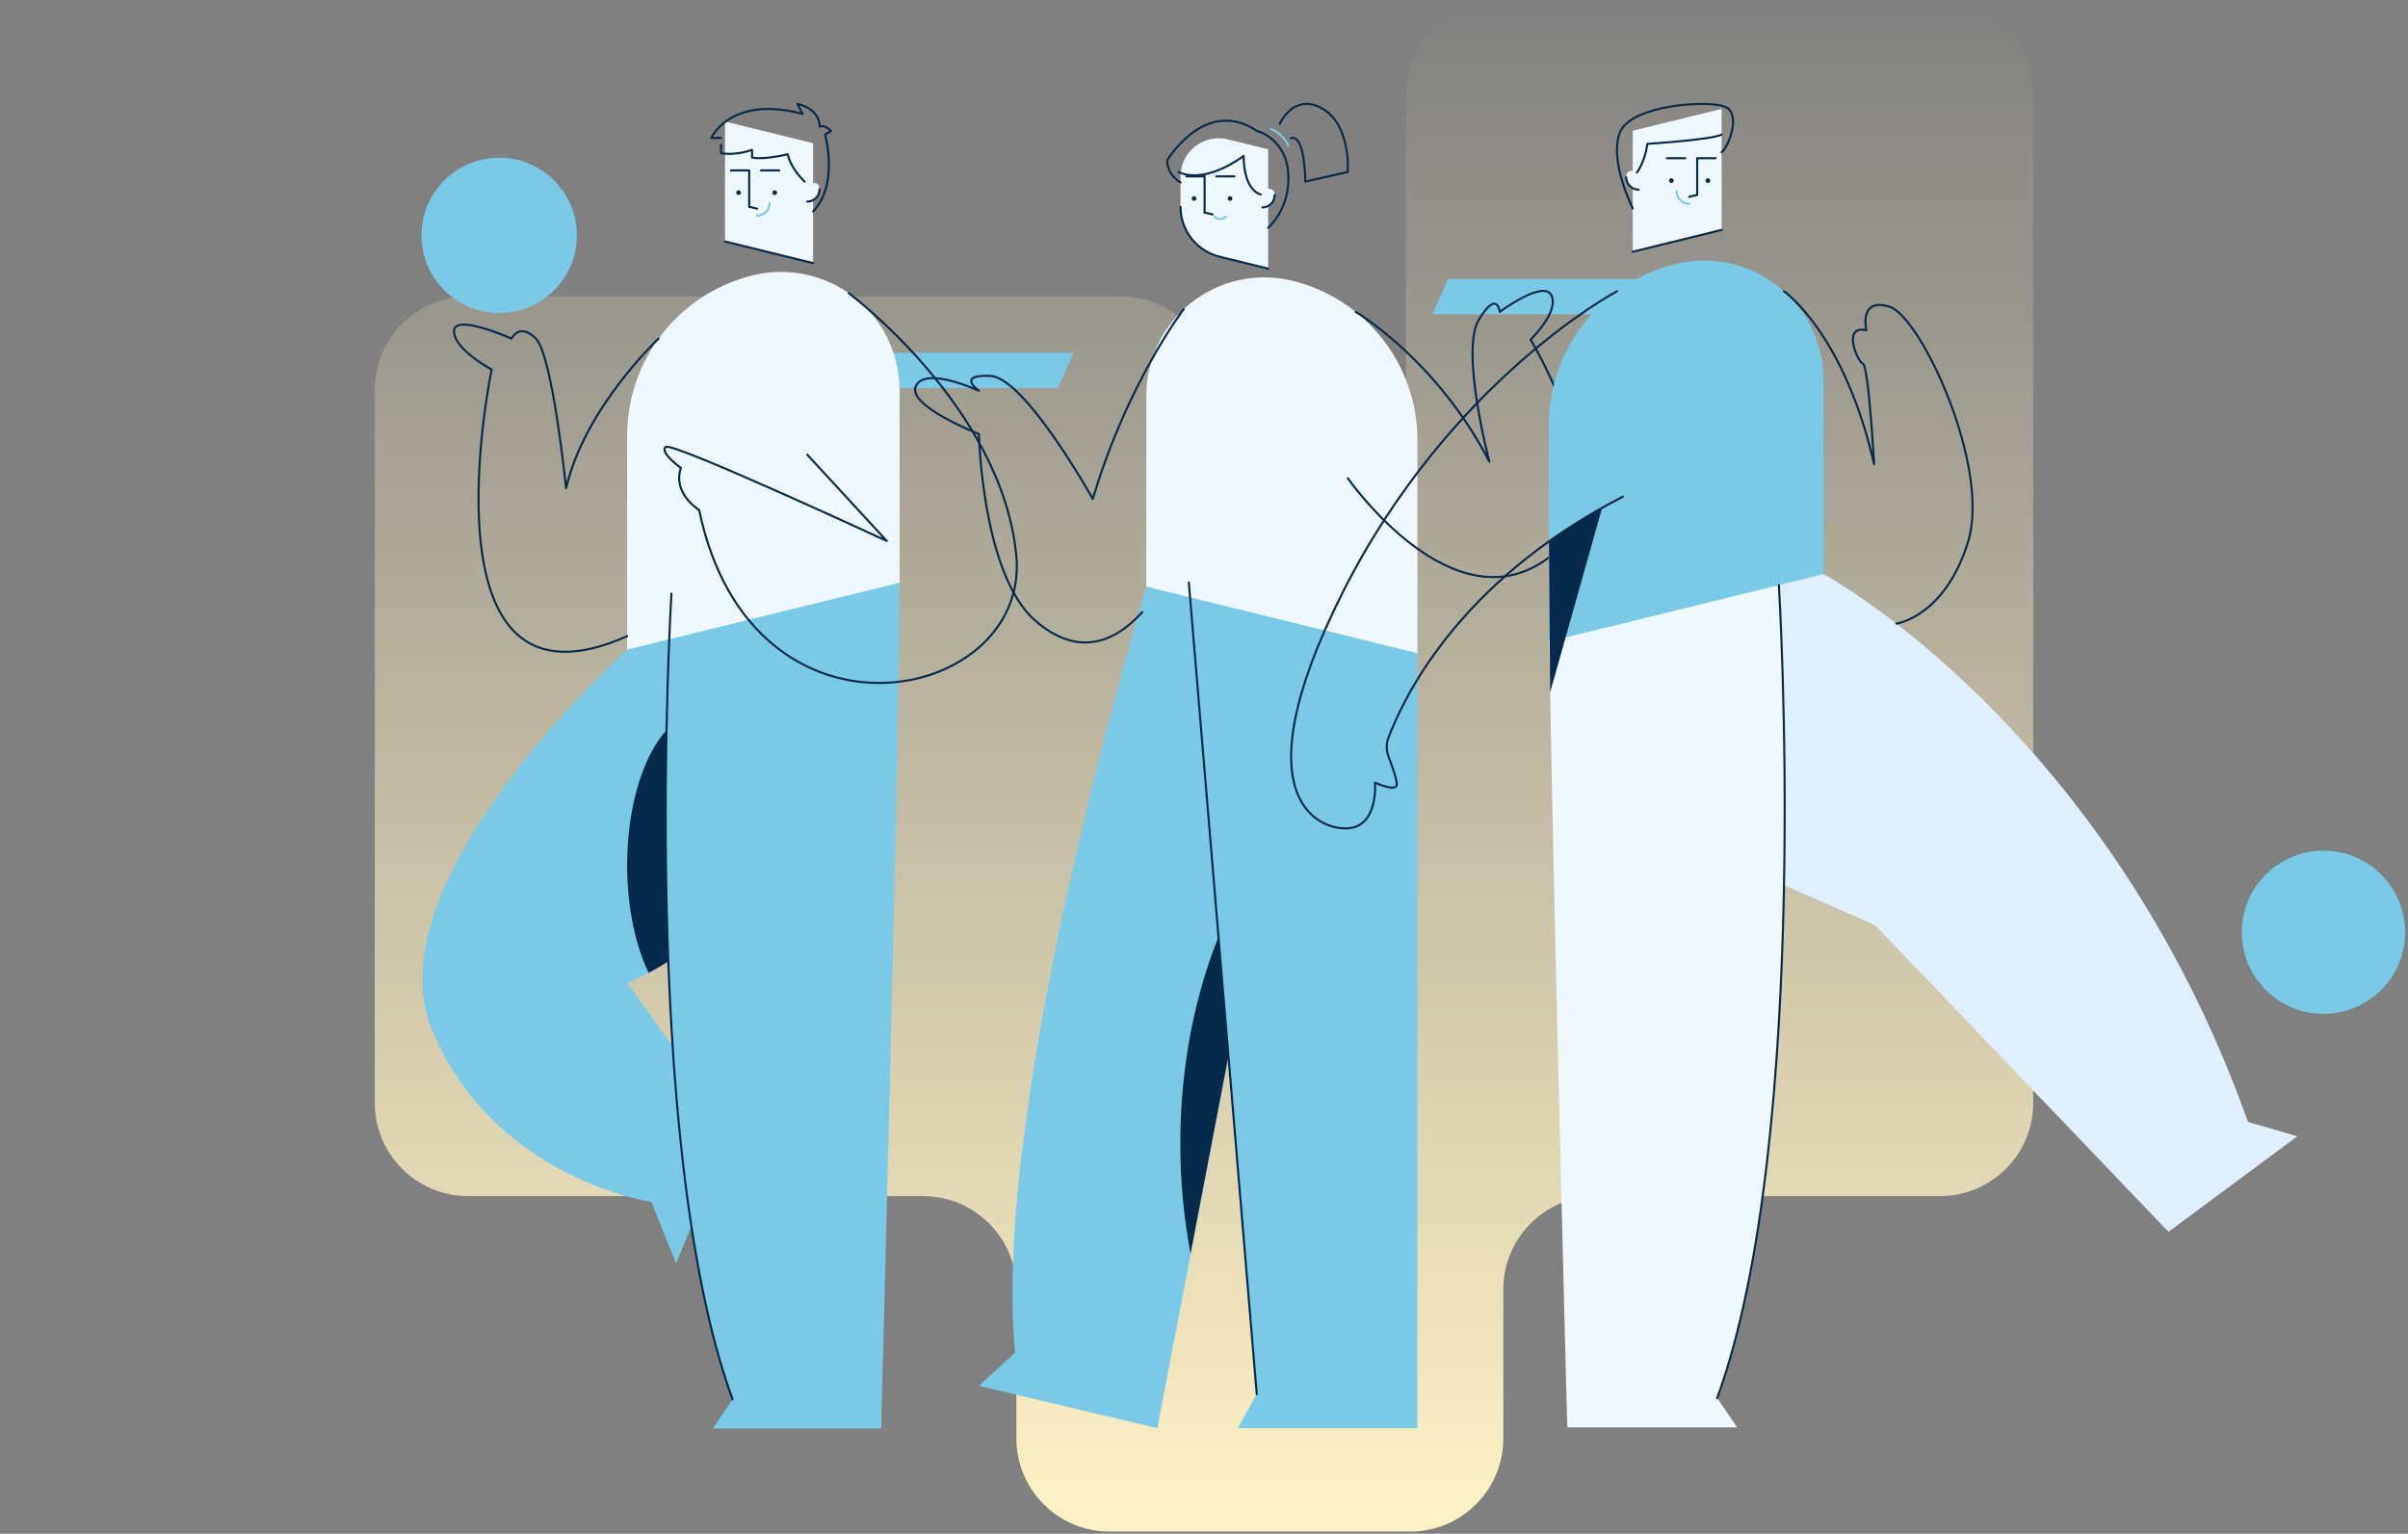 <svg width="620" height="395" viewBox="0 0 620 395" fill="none" xmlns="http://www.w3.org/2000/svg">
<rect x="0" y="0" width="620" height="395" fill="#808080" stroke="none"/>
<g clip-path="url(#clip0_345_9843)">
<path fill-rule="evenodd" clip-rule="evenodd" d="M523.5 24C523.5 10.745 512.755 0 499.5 0H385.992C372.737 0 361.992 10.745 361.992 24V138.729C361.992 151.984 351.247 162.729 337.992 162.729H336.581C323.326 162.729 312.581 151.984 312.581 138.729V100.342C312.581 87.087 301.836 76.342 288.581 76.342H120.5C107.245 76.342 96.5 87.087 96.5 100.342V284.046C96.5 297.301 107.245 308.046 120.5 308.046H237.695C250.95 308.046 261.695 318.792 261.695 332.046V370.433C261.695 383.688 272.44 394.433 285.695 394.433H363.067C376.322 394.433 387.067 383.688 387.067 370.433V332.047C387.067 318.792 397.812 308.047 411.067 308.047H499.5C512.755 308.047 523.5 297.301 523.5 284.047V24Z" fill="url(#paint0_linear_345_9843)"/>
<path d="M418.118 80.933H368.776L372.817 71.859H422.159L418.118 80.933Z" fill="#79C9E7"/>
<path d="M272.362 99.932H223.021L227.061 90.858H276.403L272.362 99.932Z" fill="#79C9E7"/>
<path d="M317.841 128.488L295.153 151.071C295.153 151.071 254.994 283.264 261.374 348.341L252.035 356.893L297.971 367.808L328.19 210.152L317.841 128.488Z" fill="#79C9E7"/>
<path d="M303.906 294.511C303.894 304.025 304.773 313.519 306.533 322.868L326.689 217.709C312.699 236.649 303.906 264.041 303.906 294.511Z" fill="#07294A"/>
<path d="M306.091 150.027L364.951 146.615V210.426V367.808H318.692L323.583 359.044L306.091 150.027Z" fill="#79C9E7"/>
<path d="M303.959 45.425V53.287C303.959 59.366 308.109 64.659 314.012 66.11L326.522 69.185V38.448L316.12 35.892C313.191 35.172 310.093 35.838 307.719 37.699C305.346 39.56 303.959 42.409 303.959 45.425V45.425Z" fill="#F0F8FF"/>
<path d="M303.959 53.287C303.959 59.366 308.109 64.659 314.012 66.11L326.522 69.185" stroke="#07294A" stroke-width="0.539" stroke-linecap="round" stroke-linejoin="round"/>
<path d="M316.705 51.727C317.038 51.727 317.308 51.457 317.308 51.124C317.308 50.791 317.038 50.52 316.705 50.52C316.372 50.52 316.102 50.791 316.102 51.124C316.102 51.457 316.372 51.727 316.705 51.727Z" fill="#07294A"/>
<path d="M307.438 51.727C307.771 51.727 308.042 51.457 308.042 51.124C308.042 50.791 307.771 50.52 307.438 50.52C307.105 50.52 306.835 50.791 306.835 51.124C306.835 51.457 307.105 51.727 307.438 51.727Z" fill="#07294A"/>
<path d="M310.157 54.723V45.425H305.499" stroke="#07294A" stroke-width="0.539" stroke-linecap="round" stroke-linejoin="round"/>
<path d="M317.841 45.425H313.184" stroke="#07294A" stroke-width="0.539" stroke-linecap="round" stroke-linejoin="round"/>
<path d="M325.036 50.189V53.418C326.778 53.418 328.19 52.006 328.19 50.264C328.19 50.167 328.185 50.072 328.177 49.977C328 48.019 325.036 48.223 325.036 50.189Z" fill="#F0F8FF"/>
<path d="M325.036 53.418C326.778 53.418 328.19 52.006 328.19 50.264" stroke="#07294A" stroke-width="0.539" stroke-linecap="round" stroke-linejoin="round"/>
<path d="M312.704 55.809C313.096 56.2 313.627 56.42 314.181 56.42C314.734 56.42 315.266 56.2 315.657 55.809" stroke="#79C9E7" stroke-width="0.539" stroke-linecap="round" stroke-linejoin="round"/>
<path d="M310.157 54.73L312.194 55.231" stroke="#07294A" stroke-width="0.539" stroke-linecap="round" stroke-linejoin="round"/>
<path d="M303.481 44.281C303.481 44.281 309.224 47.968 320.212 40.169C320.212 40.169 319.929 48.636 324.608 50.074" stroke="#07294A" stroke-width="0.539" stroke-linecap="round" stroke-linejoin="round"/>
<path d="M303.959 46.975C303.959 46.975 300.575 45.203 300.504 41.304C300.504 41.304 310.358 24.786 323.615 33.718C323.615 33.718 331.13 35.562 331.697 44.707C332.264 53.852 326.522 58.673 326.522 58.673" stroke="#07294A" stroke-width="0.539" stroke-linecap="round" stroke-linejoin="round"/>
<path d="M327.23 33.222C327.514 33.222 330.57 34.64 331.736 37.617" stroke="#79C9E7" stroke-width="0.539" stroke-linecap="round" stroke-linejoin="round"/>
<path d="M329.483 31.946C329.483 31.946 333.044 23.722 340.488 27.976C347.931 32.229 347.01 44.281 347.01 44.281L336.092 46.763C336.092 46.763 336.028 34.277 332.335 35.603" stroke="#07294A" stroke-width="0.539" stroke-linecap="round" stroke-linejoin="round"/>
<path d="M295.153 101.8V151.071L364.951 168.226V113.352C364.951 93.895 351.668 76.951 332.773 72.308H332.773C323.712 70.08 314.129 72.142 306.786 77.899C299.443 83.656 295.153 92.469 295.153 101.8V101.8Z" fill="#F0F8FF"/>
<path d="M323.583 359.043L306.091 150.027" stroke="#07294A" stroke-width="0.539" stroke-linecap="round" stroke-linejoin="round"/>
<path d="M349.078 80.338C349.078 80.338 369.855 92.514 383.467 118.886C383.467 118.886 375.937 90.291 380.757 82.351C385.578 74.411 386.145 80.338 386.145 80.338C386.145 80.338 397.488 71.859 399.473 76.112C401.458 80.366 394.085 87.455 394.085 87.455C394.085 87.455 418.967 128.207 398.906 143.505C374.235 162.318 347.046 123.185 347.046 123.185" stroke="#07294A" stroke-width="0.539" stroke-linecap="round" stroke-linejoin="round"/>
<path d="M304.775 79.624C304.775 79.624 290.298 98.486 281.365 128.488C281.365 128.488 263.926 97.238 254.993 96.813C246.061 96.388 252.035 100.641 252.035 100.641C252.035 100.641 238.404 94.261 235.852 99.365C233.3 104.469 252.035 111.769 252.035 111.769C252.035 111.769 252.866 147.856 266.478 159.766C276.955 168.934 286.422 166.154 294.107 157.637" stroke="#07294A" stroke-width="0.539" stroke-linecap="round" stroke-linejoin="round"/>
<path d="M161.474 167.303C161.474 167.303 95.227 226.804 111.257 265.276C127.287 303.748 167.683 309.519 167.683 309.519L174.095 325.427L188.215 290.283L161.474 253.094C161.474 253.094 187.781 243.476 190.556 221.675C193.331 199.874 192.896 151.911 192.896 151.911" fill="#79C9E7"/>
<path d="M190.556 221.675C188.594 237.083 174.88 246.404 167.005 250.546C163.586 243.437 161.474 233.644 161.474 222.83C161.474 201.109 169.996 183.501 180.509 183.501C185.031 183.501 189.184 186.762 192.45 192.204C192.11 203.114 191.531 214.011 190.556 221.675Z" fill="#07294A"/>
<path d="M172.881 152.866C172.881 152.866 164.251 293.717 188.625 360.405L183.534 367.885H226.885C226.885 367.885 231.621 188.731 231.621 150.062L172.881 152.866Z" fill="#79C9E7"/>
<path d="M186.667 43.888V62.193L209.343 67.766V36.876L186.667 31.302V43.888Z" fill="#F0F8FF"/>
<path d="M199.477 50.221C199.142 50.221 198.87 49.95 198.87 49.615C198.87 49.28 199.142 49.008 199.477 49.008C199.812 49.008 200.083 49.28 200.083 49.615C200.083 49.95 199.812 50.221 199.477 50.221Z" fill="#07294A"/>
<path d="M190.164 50.221C189.829 50.221 189.558 49.95 189.558 49.615C189.558 49.28 189.829 49.008 190.164 49.008C190.499 49.008 190.771 49.28 190.771 49.615C190.771 49.95 190.499 50.221 190.164 50.221Z" fill="#07294A"/>
<path d="M192.896 53.232V43.888H188.215" stroke="#07294A" stroke-width="0.539" stroke-linecap="round" stroke-linejoin="round"/>
<path d="M200.618 43.888H195.937" stroke="#07294A" stroke-width="0.539" stroke-linecap="round" stroke-linejoin="round"/>
<path d="M207.849 48.675V51.92C208.69 51.92 209.496 51.586 210.09 50.992C210.685 50.398 211.019 49.592 211.019 48.751C211.019 48.654 211.014 48.558 211.006 48.463C210.828 46.495 207.849 46.7 207.849 48.675Z" fill="#F0F8FF"/>
<path d="M207.849 51.92C209.6 51.92 211.019 50.502 211.019 48.751" stroke="#07294A" stroke-width="0.539" stroke-linecap="round" stroke-linejoin="round"/>
<path d="M194.943 55.535C196.714 55.535 198.15 54.099 198.15 52.328" stroke="#79C9E7" stroke-width="0.539" stroke-linecap="round" stroke-linejoin="round"/>
<path d="M186.667 62.193L209.343 67.766" stroke="#07294A" stroke-width="0.539" stroke-linecap="round" stroke-linejoin="round"/>
<path d="M192.896 53.239L194.943 53.742" stroke="#07294A" stroke-width="0.539" stroke-linecap="round" stroke-linejoin="round"/>
<path d="M207.168 46.777C207.168 46.777 203.606 43.5 202.822 39.723C202.822 39.723 196.908 41.22 193.631 40.578V38.584C193.631 38.584 189.641 40.151 185.651 39.438V37.301" stroke="#07294A" stroke-width="0.539" stroke-linecap="round" stroke-linejoin="round"/>
<path d="M185.651 35.52H183.158C183.158 35.52 188.002 24.405 206.669 29.321L205.316 26.756C205.316 26.756 210.873 27.683 211.087 32.599C211.087 32.599 212.155 31.957 214.008 33.739L212.44 34.665C212.44 34.665 216.078 47.489 209.343 54.472" stroke="#07294A" stroke-width="0.539" stroke-linecap="round" stroke-linejoin="round"/>
<path d="M231.621 100.545V150.062L161.474 167.303V112.155C161.474 92.6 174.824 75.572 193.813 70.905H193.813C202.92 68.666 212.55 70.739 219.93 76.524C227.31 82.31 231.621 91.168 231.621 100.545V100.545Z" fill="#F0F8FF"/>
<path d="M172.88 152.866C172.88 152.866 164.25 293.717 188.624 360.405" stroke="#07294A" stroke-width="0.539" stroke-linecap="round" stroke-linejoin="round"/>
<path d="M218.541 75.498C218.541 75.498 257.967 104.844 261.672 143.033C265.377 181.221 193.536 196.326 180.011 131.348C180.011 131.348 173.04 127.073 175.32 120.518C175.32 120.518 169.754 116.528 171.397 115.104C173.04 113.679 228.328 139.328 228.328 139.328L207.849 117.098" stroke="#07294A" stroke-width="0.539" stroke-linecap="round" stroke-linejoin="round"/>
<path d="M169.569 87.212C169.569 87.212 150.598 104.927 145.754 125.732C145.754 125.732 142.261 91.525 137.987 87.212C133.712 82.9 131.717 87.212 131.717 87.212C131.717 87.212 116.897 80.566 116.897 85.295C116.897 90.024 126.587 95.154 126.587 95.154C126.587 95.154 107.158 188.061 161.473 163.837" stroke="#07294A" stroke-width="0.539" stroke-linecap="round" stroke-linejoin="round"/>
<path d="M128.528 80.62C117.481 80.62 108.526 71.664 108.526 60.617C108.526 49.57 117.481 40.614 128.528 40.614C139.576 40.614 148.531 49.57 148.531 60.617C148.531 71.664 139.576 80.62 128.528 80.62Z" fill="#79C9E7"/>
<path d="M469.523 147.854C469.523 147.854 542.574 187.153 578.8 288.931L591.512 292.642L558.324 317.244L482.834 238.303L439.744 219.327L433.919 147.854" fill="#DFEFFF"/>
<path d="M458.016 150.683C458.016 150.683 466.722 292.778 442.133 360.056L447.269 367.602H403.535C403.535 367.602 398.757 186.864 398.757 147.854L458.016 150.683Z" fill="#F0F8FF"/>
<path d="M443.272 40.742V59.208L420.396 64.831V33.667L443.272 28.045V40.742Z" fill="#F0F8FF"/>
<path d="M430.349 47.131C430.687 47.131 430.961 46.857 430.961 46.519C430.961 46.181 430.687 45.907 430.349 45.907C430.011 45.907 429.737 46.181 429.737 46.519C429.737 46.857 430.011 47.131 430.349 47.131Z" fill="#07294A"/>
<path d="M439.744 47.131C440.082 47.131 440.356 46.857 440.356 46.519C440.356 46.181 440.082 45.907 439.744 45.907C439.407 45.907 439.133 46.181 439.133 46.519C439.133 46.857 439.407 47.131 439.744 47.131Z" fill="#07294A"/>
<path d="M436.988 50.168V40.742H441.711" stroke="#07294A" stroke-width="0.539" stroke-linecap="round" stroke-linejoin="round"/>
<path d="M429.197 40.742H433.92" stroke="#07294A" stroke-width="0.539" stroke-linecap="round" stroke-linejoin="round"/>
<path d="M421.902 45.571V48.845C420.137 48.845 418.705 47.413 418.705 45.648C418.705 45.55 418.709 45.453 418.718 45.357C418.897 43.371 421.902 43.578 421.902 45.571Z" fill="#F0F8FF"/>
<path d="M421.902 48.845C420.137 48.845 418.705 47.413 418.705 45.648" stroke="#07294A" stroke-width="0.539" stroke-linecap="round" stroke-linejoin="round"/>
<path d="M434.922 52.492C434.064 52.492 433.241 52.151 432.634 51.544C432.027 50.937 431.687 50.114 431.687 49.256" stroke="#79C9E7" stroke-width="0.539" stroke-linecap="round" stroke-linejoin="round"/>
<path d="M443.272 59.208L420.396 64.831" stroke="#07294A" stroke-width="0.539" stroke-linecap="round" stroke-linejoin="round"/>
<path d="M436.987 50.175L434.922 50.683" stroke="#07294A" stroke-width="0.539" stroke-linecap="round" stroke-linejoin="round"/>
<path d="M420.395 53.65C420.395 53.65 414.252 41.503 417.055 34.171C419.858 26.84 440.99 25.546 444.584 27.702C448.178 29.858 444.979 37.972 443.272 39.198" stroke="#07294A" stroke-width="0.539" stroke-linecap="round" stroke-linejoin="round"/>
<path d="M421.453 44.441C421.453 44.441 423.452 41.934 424.171 37.046C424.171 37.046 440.53 36.015 443.272 34.674" stroke="#07294A" stroke-width="0.539" stroke-linecap="round" stroke-linejoin="round"/>
<path d="M469.524 97.9V147.854L398.757 165.248V109.612C398.757 89.884 412.225 72.706 431.382 67.997H431.382C440.569 65.739 450.285 67.829 457.73 73.666C465.175 79.503 469.524 88.439 469.524 97.9V97.9Z" fill="#79C9E7"/>
<path d="M458.016 150.683C458.016 150.683 466.722 292.778 442.133 360.056" stroke="#07294A" stroke-width="0.539" stroke-linecap="round" stroke-linejoin="round"/>
<path d="M416.322 75.013C416.322 75.013 373.285 97.781 345.685 152.625C318.084 207.469 341.095 214.497 347.995 213.203C354.895 211.909 354.033 201.559 354.033 201.559C354.033 201.559 359.639 204.146 359.639 201.99C359.639 200.608 358.394 197.134 357.5 194.818C356.9 193.254 356.901 191.522 357.503 189.959C360.782 181.368 374.332 150.242 417.857 127.899" stroke="#07294A" stroke-width="0.539" stroke-linecap="round" stroke-linejoin="round"/>
<path d="M459.329 75.013C459.329 75.013 474.776 85.635 482.539 119.562C482.539 119.562 481.102 94.261 479.664 93.686C478.227 93.111 474.201 83.623 480.527 85.06C480.527 85.06 478.514 76.435 486.564 79.023C494.615 81.61 512.728 120.424 506.69 139.687C500.652 158.95 488.255 160.602 488.255 160.602" stroke="#07294A" stroke-width="0.539" stroke-linecap="round" stroke-linejoin="round"/>
<path d="M398.823 139.432L399.121 178.278L412.513 130.772C407.798 133.412 403.228 136.302 398.823 139.432Z" fill="#07294A"/>
<path d="M598.236 261.116C609.847 261.116 619.259 251.704 619.259 240.093C619.259 228.482 609.847 219.07 598.236 219.07C586.625 219.07 577.213 228.482 577.213 240.093C577.213 251.704 586.625 261.116 598.236 261.116Z" fill="#79C9E7"/>
</g>
<defs>
<linearGradient id="paint0_linear_345_9843" x1="310" y1="0" x2="310" y2="394.433" gradientUnits="userSpaceOnUse">
<stop stop-color="#FFF2C5" stop-opacity="0"/>
<stop offset="1" stop-color="#FFF2C5"/>
</linearGradient>
<clipPath id="clip0_345_9843">
<rect width="620" height="394.433" fill="white"/>
</clipPath>
</defs>
</svg>
